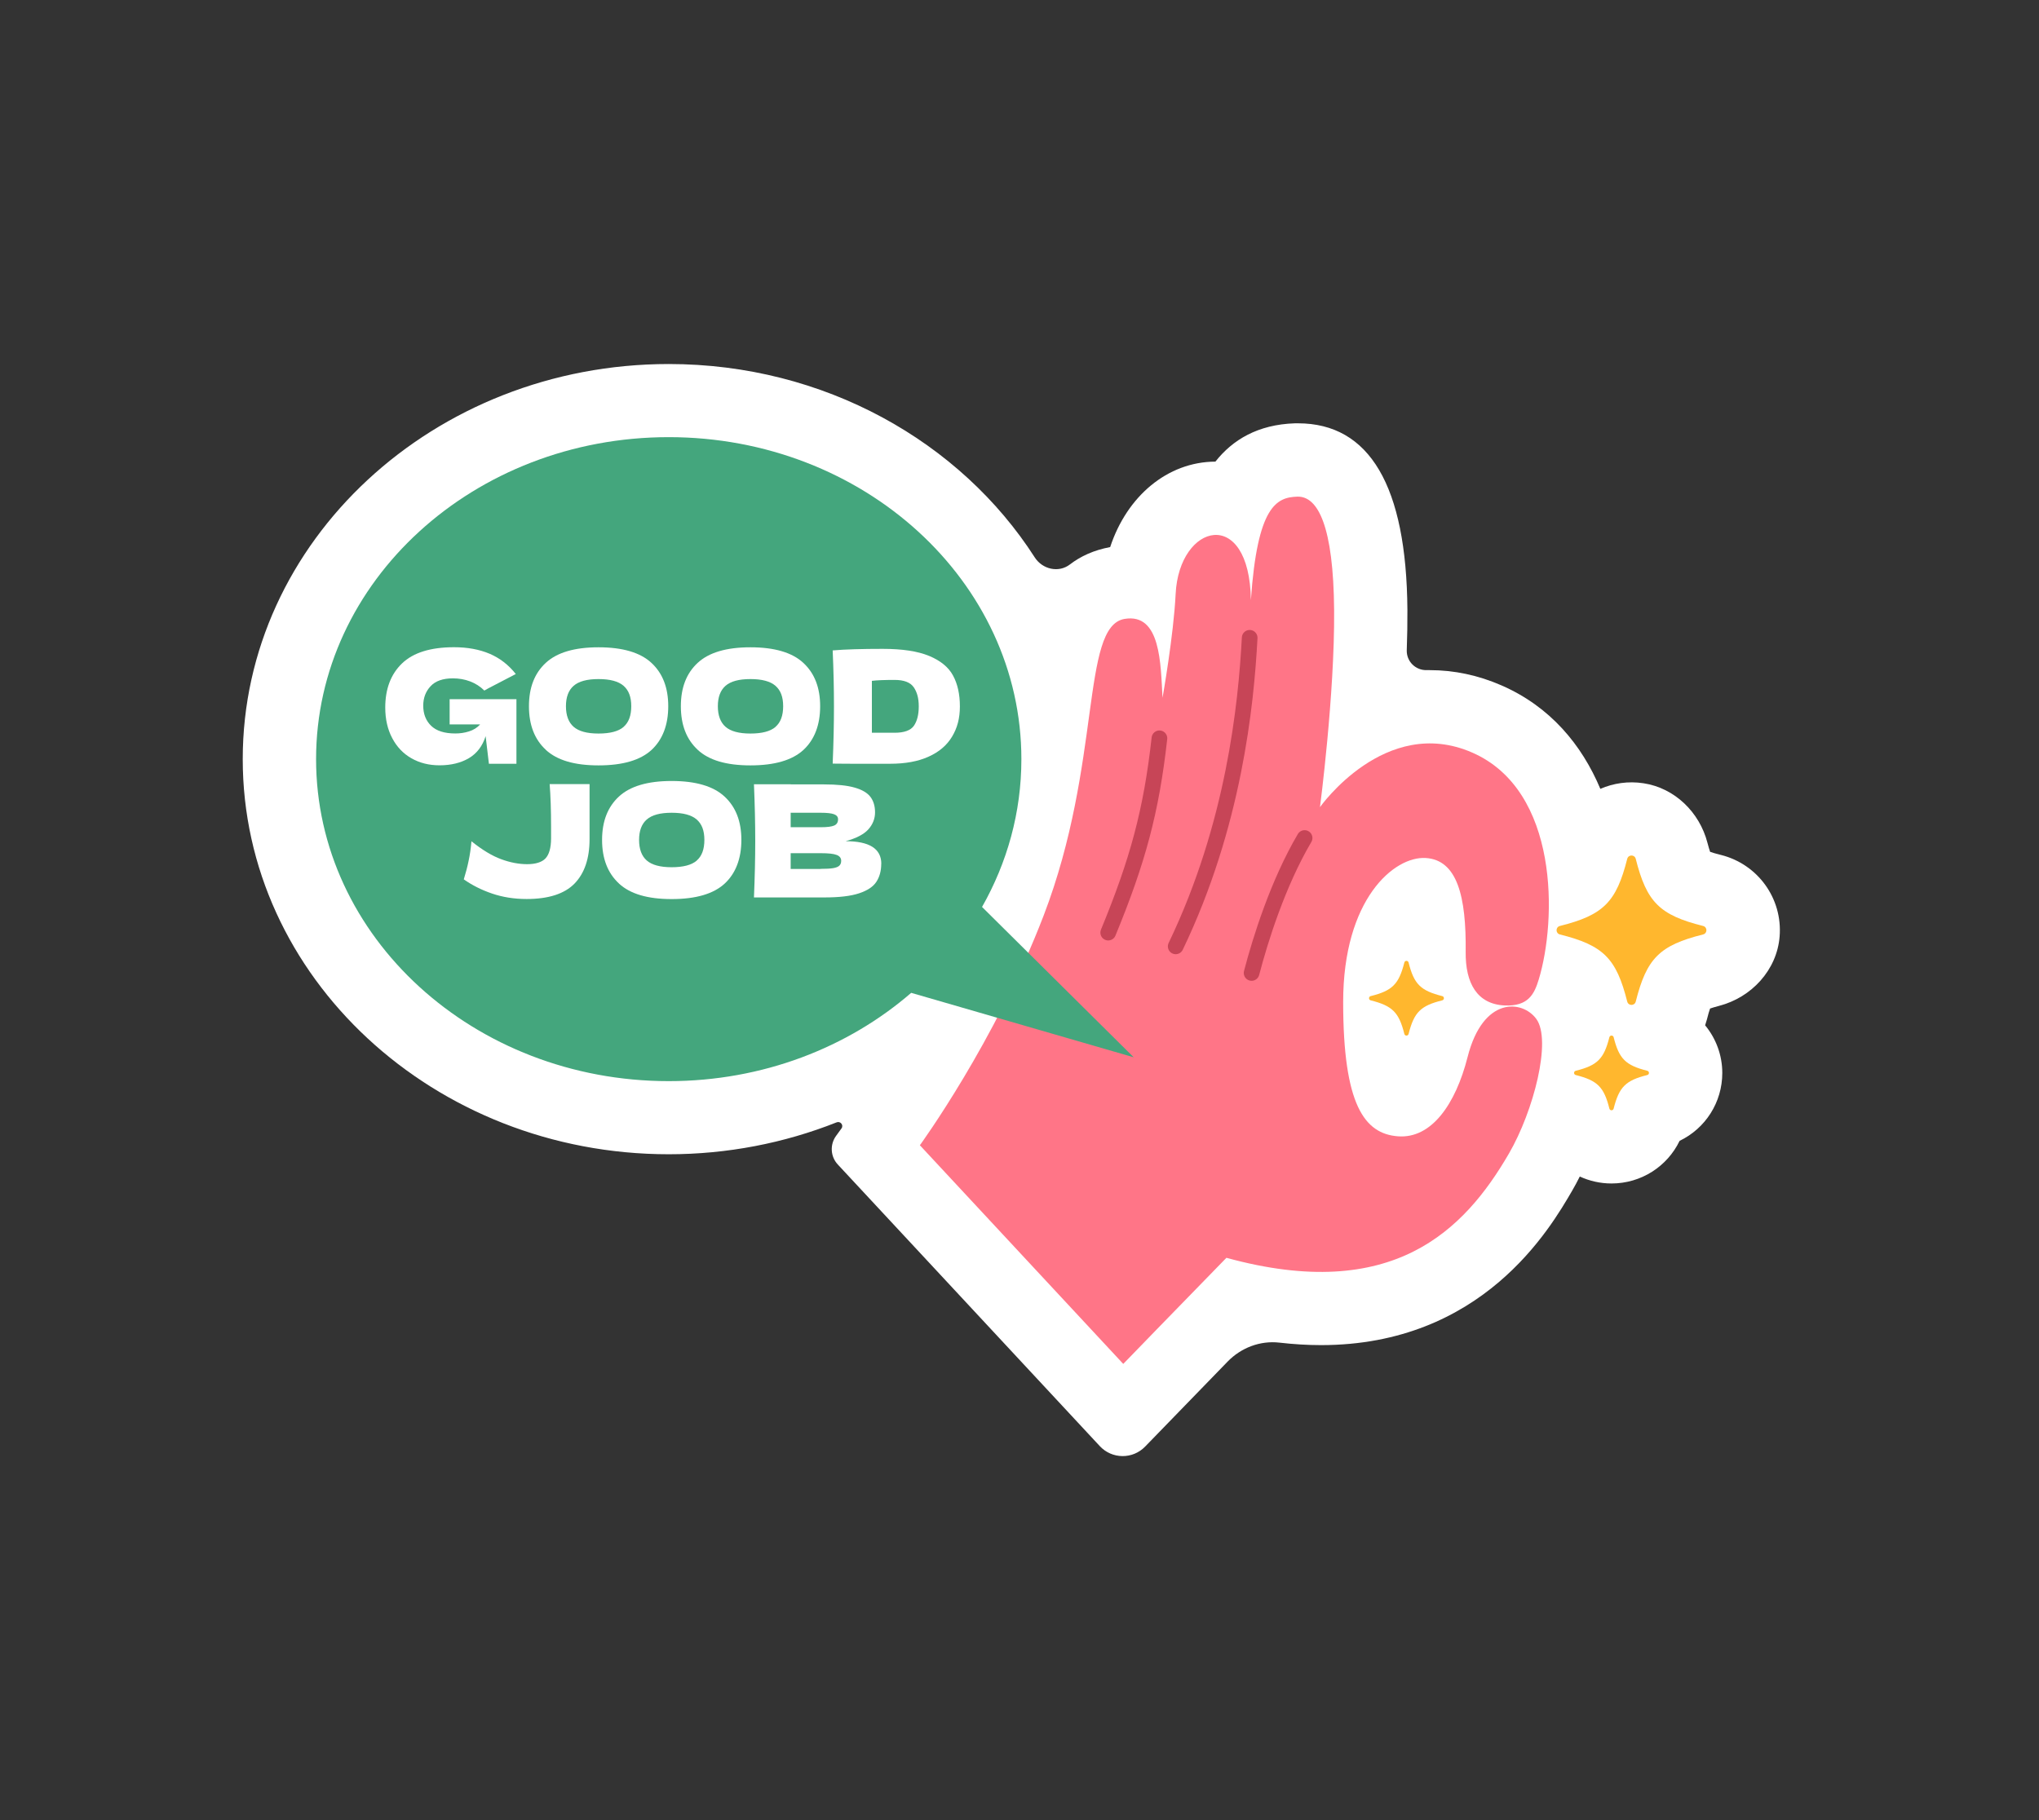 <svg width="168" height="150" viewBox="0 0 168 150" fill="none" xmlns="http://www.w3.org/2000/svg">
<rect x="0" y="0" width="168" height="150" fill="#333333" stroke="none"/>
<g id="Frame 352">
<g id="Group">
<path id="Vector" d="M140.902 83.114C141.067 83.055 141.307 82.985 141.635 82.897C144.32 82.202 146.407 79.94 146.629 77.181C146.881 74.03 144.824 71.219 141.799 70.459C141.383 70.354 141.096 70.272 140.902 70.202C140.844 70.032 140.768 69.787 140.68 69.448C140.029 66.94 137.989 64.941 135.416 64.55C134.156 64.357 132.931 64.544 131.858 65.012C130.322 61.364 127.72 58.231 123.71 56.484C121.799 55.648 119.812 55.227 117.802 55.227C117.714 55.227 117.626 55.227 117.538 55.227C116.623 55.245 115.879 54.502 115.908 53.585C115.949 52.451 115.967 51.328 115.961 50.247C115.885 40.053 112.849 34.886 106.94 34.886H106.7C103.622 34.986 101.553 36.254 100.141 38.043C96.172 38.06 92.843 40.913 91.471 45.086C90.129 45.337 89.044 45.834 88.153 46.518C87.227 47.231 85.891 46.921 85.258 45.939C79.144 36.406 67.913 30 55.1 30C35.744 30 20 44.607 20 62.562C20 80.518 35.744 95.125 55.1 95.125C59.912 95.125 64.607 94.213 68.933 92.495C69.244 92.372 69.531 92.723 69.332 92.997L68.886 93.611C68.365 94.33 68.423 95.318 69.027 95.967L90.615 119.177C91.618 120.258 93.323 120.276 94.349 119.218C96.172 117.342 98.962 114.46 101.149 112.21C102.257 111.07 103.827 110.468 105.41 110.649C106.588 110.784 107.731 110.854 108.839 110.854C122.139 110.854 127.72 101.256 129.548 98.106C129.736 97.784 129.947 97.393 130.164 96.96C130.967 97.329 131.852 97.533 132.778 97.533C135.217 97.533 137.374 96.13 138.388 94.02C140.51 93.003 141.905 90.852 141.905 88.427C141.905 86.954 141.383 85.58 140.492 84.499C140.545 84.341 140.592 84.177 140.639 84.014C140.744 83.599 140.826 83.312 140.897 83.125L140.902 83.114Z" fill="white"/>
<path id="Vector_2" d="M75.791 94.383C75.791 94.383 82.004 85.855 85.99 75.451C90.809 62.878 89.038 51.627 92.649 51.007C95.656 50.493 95.627 54.754 95.785 57.507C95.785 57.507 96.7 52.351 96.864 48.961C97.145 43.099 102.954 41.667 103.065 49.458C103.599 41.673 105.193 40.983 106.893 40.93C108.593 40.878 109.871 43.368 109.923 50.306C109.976 57.244 108.757 66.52 108.757 66.52C108.757 66.52 114.126 58.892 121.295 62.019C128.47 65.146 128.27 75.825 126.782 80.723C126.418 81.921 125.92 82.95 123.974 82.862C121.717 82.757 120.732 81.044 120.762 78.444C120.814 73.884 120.07 70.868 117.467 70.71C114.865 70.553 110.668 74.101 110.668 82.576C110.668 91.051 112.42 93.436 115.181 93.646C117.942 93.857 119.929 91.01 120.92 87.112C122.192 82.097 125.433 82.4 126.582 83.973C127.866 85.726 126.359 91.571 124.32 95.078C120.656 101.385 114.753 107.423 101.049 103.659C97.116 107.686 92.549 112.403 92.549 112.403L75.797 94.389L75.791 94.383Z" fill="#FF7587"/>
<path id="Vector_3" d="M107.49 69.062C105.286 72.803 103.838 77.444 103.123 80.185" stroke="#C74557" stroke-width="1.29" stroke-linecap="round" stroke-linejoin="round"/>
<path id="Vector_4" d="M102.965 52.562C102.672 58.097 101.664 68.01 96.869 77.993" stroke="#C74557" stroke-width="1.29" stroke-linecap="round" stroke-linejoin="round"/>
<path id="Vector_5" d="M95.529 60.844C94.861 66.853 93.741 70.956 91.309 76.859" stroke="#C74557" stroke-width="1.29" stroke-linecap="round" stroke-linejoin="round"/>
<path id="Vector_6" d="M93.417 87.141L80.914 74.744C82.983 71.096 84.155 66.958 84.155 62.563C84.155 47.909 71.148 36.026 55.099 36.026C39.05 36.026 26.043 47.909 26.043 62.563C26.043 77.216 39.05 89.099 55.099 89.099C62.842 89.099 69.871 86.328 75.076 81.822L93.417 87.135V87.141Z" fill="#44A67D"/>
<path id="Vector_7" d="M140.321 77.011C136.745 77.906 135.672 78.975 134.775 82.541C134.682 82.909 134.166 82.909 134.072 82.541C133.175 78.975 132.103 77.906 128.527 77.011C128.158 76.918 128.158 76.403 128.527 76.31C132.103 75.416 133.175 74.346 134.072 70.781C134.166 70.412 134.682 70.412 134.775 70.781C135.672 74.346 136.745 75.416 140.321 76.31C140.69 76.403 140.69 76.918 140.321 77.011Z" fill="#FFB72E"/>
<path id="Vector_8" d="M118.832 82.441C117.044 82.885 116.511 83.423 116.059 85.206C116.012 85.393 115.755 85.393 115.708 85.206C115.262 83.423 114.723 82.891 112.935 82.441C112.753 82.394 112.753 82.137 112.935 82.091C114.723 81.646 115.256 81.109 115.708 79.326C115.755 79.139 116.012 79.139 116.059 79.326C116.505 81.109 117.044 81.64 118.832 82.091C119.014 82.137 119.014 82.394 118.832 82.441Z" fill="#FFB72E"/>
<path id="Vector_9" d="M135.726 88.596C133.939 89.04 133.405 89.578 132.954 91.361C132.907 91.548 132.649 91.548 132.602 91.361C132.157 89.578 131.617 89.046 129.83 88.596C129.648 88.549 129.648 88.292 129.83 88.245C131.617 87.801 132.151 87.263 132.602 85.481C132.649 85.299 132.907 85.299 132.954 85.481C133.399 87.263 133.939 87.795 135.726 88.245C135.908 88.292 135.908 88.549 135.726 88.596Z" fill="#FFB72E"/>
<g id="Group_2">
<path id="Vector_10" d="M37.047 57.623H42.551V62.942H40.283L40.013 60.669C39.755 61.481 39.298 62.089 38.636 62.481C37.973 62.872 37.164 63.071 36.215 63.071C35.347 63.071 34.573 62.878 33.899 62.492C33.225 62.107 32.698 61.557 32.317 60.832C31.936 60.114 31.742 59.272 31.742 58.313C31.742 56.782 32.199 55.566 33.12 54.678C34.04 53.789 35.47 53.339 37.41 53.339C38.518 53.339 39.497 53.52 40.341 53.877C41.185 54.239 41.906 54.794 42.498 55.548C42.111 55.747 41.355 56.139 40.23 56.729L39.907 56.91C39.573 56.577 39.181 56.326 38.735 56.156C38.29 55.987 37.815 55.905 37.317 55.905C36.49 55.905 35.875 56.121 35.476 56.554C35.072 56.986 34.872 57.518 34.872 58.155C34.872 58.839 35.089 59.395 35.523 59.815C35.957 60.236 36.619 60.447 37.516 60.447C37.903 60.447 38.278 60.394 38.641 60.277C39.005 60.166 39.315 59.973 39.562 59.699H37.047V57.618V57.623Z" fill="white"/>
<path id="Vector_11" d="M44.971 61.791C44.045 60.938 43.582 59.74 43.582 58.202C43.582 56.665 44.045 55.484 44.965 54.631C45.892 53.772 47.339 53.345 49.315 53.345C51.29 53.345 52.755 53.772 53.676 54.631C54.602 55.49 55.059 56.677 55.059 58.202C55.059 59.728 54.602 60.95 53.682 61.803C52.761 62.651 51.308 63.077 49.315 63.077C47.322 63.077 45.897 62.651 44.971 61.797V61.791ZM51.378 59.903C51.8 59.541 52.011 58.974 52.011 58.202C52.011 57.431 51.8 56.887 51.378 56.519C50.956 56.151 50.27 55.964 49.315 55.964C48.359 55.964 47.685 56.151 47.263 56.519C46.841 56.887 46.63 57.448 46.63 58.202C46.63 58.956 46.841 59.529 47.263 59.898C47.685 60.266 48.365 60.453 49.315 60.453C50.264 60.453 50.956 60.272 51.378 59.909V59.903Z" fill="white"/>
<path id="Vector_12" d="M57.487 61.791C56.561 60.938 56.098 59.74 56.098 58.202C56.098 56.665 56.561 55.484 57.481 54.631C58.407 53.772 59.855 53.345 61.83 53.345C63.806 53.345 65.271 53.772 66.191 54.631C67.118 55.49 67.575 56.677 67.575 58.202C67.575 59.728 67.118 60.95 66.197 61.803C65.277 62.651 63.823 63.077 61.83 63.077C59.837 63.077 58.413 62.651 57.487 61.797V61.791ZM63.894 59.903C64.316 59.541 64.527 58.974 64.527 58.202C64.527 57.431 64.316 56.887 63.894 56.519C63.472 56.151 62.786 55.964 61.83 55.964C60.875 55.964 60.201 56.151 59.779 56.519C59.357 56.887 59.146 57.448 59.146 58.202C59.146 58.956 59.357 59.529 59.779 59.898C60.201 60.266 60.881 60.453 61.83 60.453C62.78 60.453 63.472 60.272 63.894 59.909V59.903Z" fill="white"/>
<path id="Vector_13" d="M76.562 54.058C77.499 54.45 78.156 54.987 78.525 55.677C78.9 56.367 79.088 57.214 79.088 58.214C79.088 59.213 78.871 59.997 78.443 60.71C78.015 61.423 77.371 61.972 76.509 62.358C75.647 62.75 74.592 62.943 73.338 62.943H71.005C70.213 62.943 69.416 62.943 68.607 62.931C68.678 61.242 68.713 59.669 68.713 58.214C68.713 56.758 68.678 55.204 68.607 53.602C69.627 53.514 71.005 53.474 72.728 53.474C74.346 53.474 75.618 53.666 76.556 54.058H76.562ZM73.701 60.388C74.498 60.388 75.032 60.195 75.301 59.81C75.565 59.424 75.7 58.892 75.7 58.214C75.7 57.536 75.559 57.039 75.284 56.636C75.002 56.233 74.481 56.034 73.707 56.034C72.875 56.034 72.253 56.057 71.837 56.11V60.388H73.707H73.701Z" fill="white"/>
<path id="Vector_14" d="M48.576 64.615V69.15C48.576 70.752 48.16 71.973 47.334 72.821C46.507 73.663 45.194 74.089 43.395 74.089C42.363 74.089 41.413 73.937 40.54 73.639C39.667 73.341 38.893 72.95 38.213 72.47C38.377 71.938 38.512 71.43 38.611 70.939C38.717 70.448 38.793 69.916 38.846 69.331C39.731 70.044 40.546 70.535 41.296 70.81C42.041 71.085 42.756 71.219 43.436 71.219C44.116 71.219 44.643 71.061 44.942 70.746C45.241 70.43 45.399 69.887 45.405 69.115V68.139C45.405 66.754 45.364 65.579 45.288 64.62H48.576V64.615Z" fill="white"/>
<path id="Vector_15" d="M50.997 72.809C50.071 71.955 49.607 70.757 49.607 69.22C49.607 67.683 50.071 66.502 50.991 65.649C51.917 64.79 53.365 64.363 55.34 64.363C57.316 64.363 58.781 64.79 59.701 65.649C60.627 66.508 61.084 67.694 61.084 69.22C61.084 70.746 60.627 71.967 59.707 72.82C58.787 73.668 57.333 74.095 55.34 74.095C53.347 74.095 51.923 73.668 50.997 72.815V72.809ZM57.403 70.921C57.825 70.558 58.036 69.992 58.036 69.22C58.036 68.448 57.825 67.905 57.403 67.537C56.981 67.168 56.296 66.981 55.34 66.981C54.385 66.981 53.711 67.168 53.288 67.537C52.867 67.905 52.656 68.466 52.656 69.22C52.656 69.974 52.867 70.547 53.288 70.915C53.711 71.283 54.391 71.47 55.34 71.47C56.29 71.47 56.981 71.289 57.403 70.927V70.921Z" fill="white"/>
<path id="Vector_16" d="M72.608 71.184C72.608 71.769 72.473 72.26 72.209 72.669C71.945 73.078 71.465 73.394 70.779 73.621C70.093 73.849 69.138 73.96 67.918 73.96H62.121C62.191 72.3 62.227 70.746 62.227 69.296C62.227 67.847 62.191 66.292 62.121 64.632H65.152V64.644H67.895C68.962 64.644 69.8 64.731 70.415 64.907C71.031 65.082 71.465 65.339 71.717 65.672C71.969 66.005 72.098 66.432 72.098 66.947C72.098 67.461 71.916 67.934 71.552 68.343C71.189 68.753 70.562 69.08 69.677 69.325C71.635 69.325 72.614 69.945 72.614 71.19L72.608 71.184ZM65.146 66.981V68.174H67.619C68.153 68.174 68.522 68.127 68.733 68.034C68.944 67.94 69.05 67.771 69.05 67.519C69.05 67.32 68.938 67.186 68.721 67.104C68.504 67.022 68.135 66.981 67.619 66.981H65.146ZM67.619 71.605C68.065 71.605 68.405 71.587 68.645 71.546C68.88 71.506 69.05 71.441 69.155 71.342C69.261 71.243 69.308 71.108 69.308 70.939C69.308 70.716 69.184 70.553 68.938 70.459C68.692 70.36 68.252 70.313 67.619 70.313H65.146V71.611H67.619V71.605Z" fill="white"/>
</g>
</g>
</g>
</svg>
